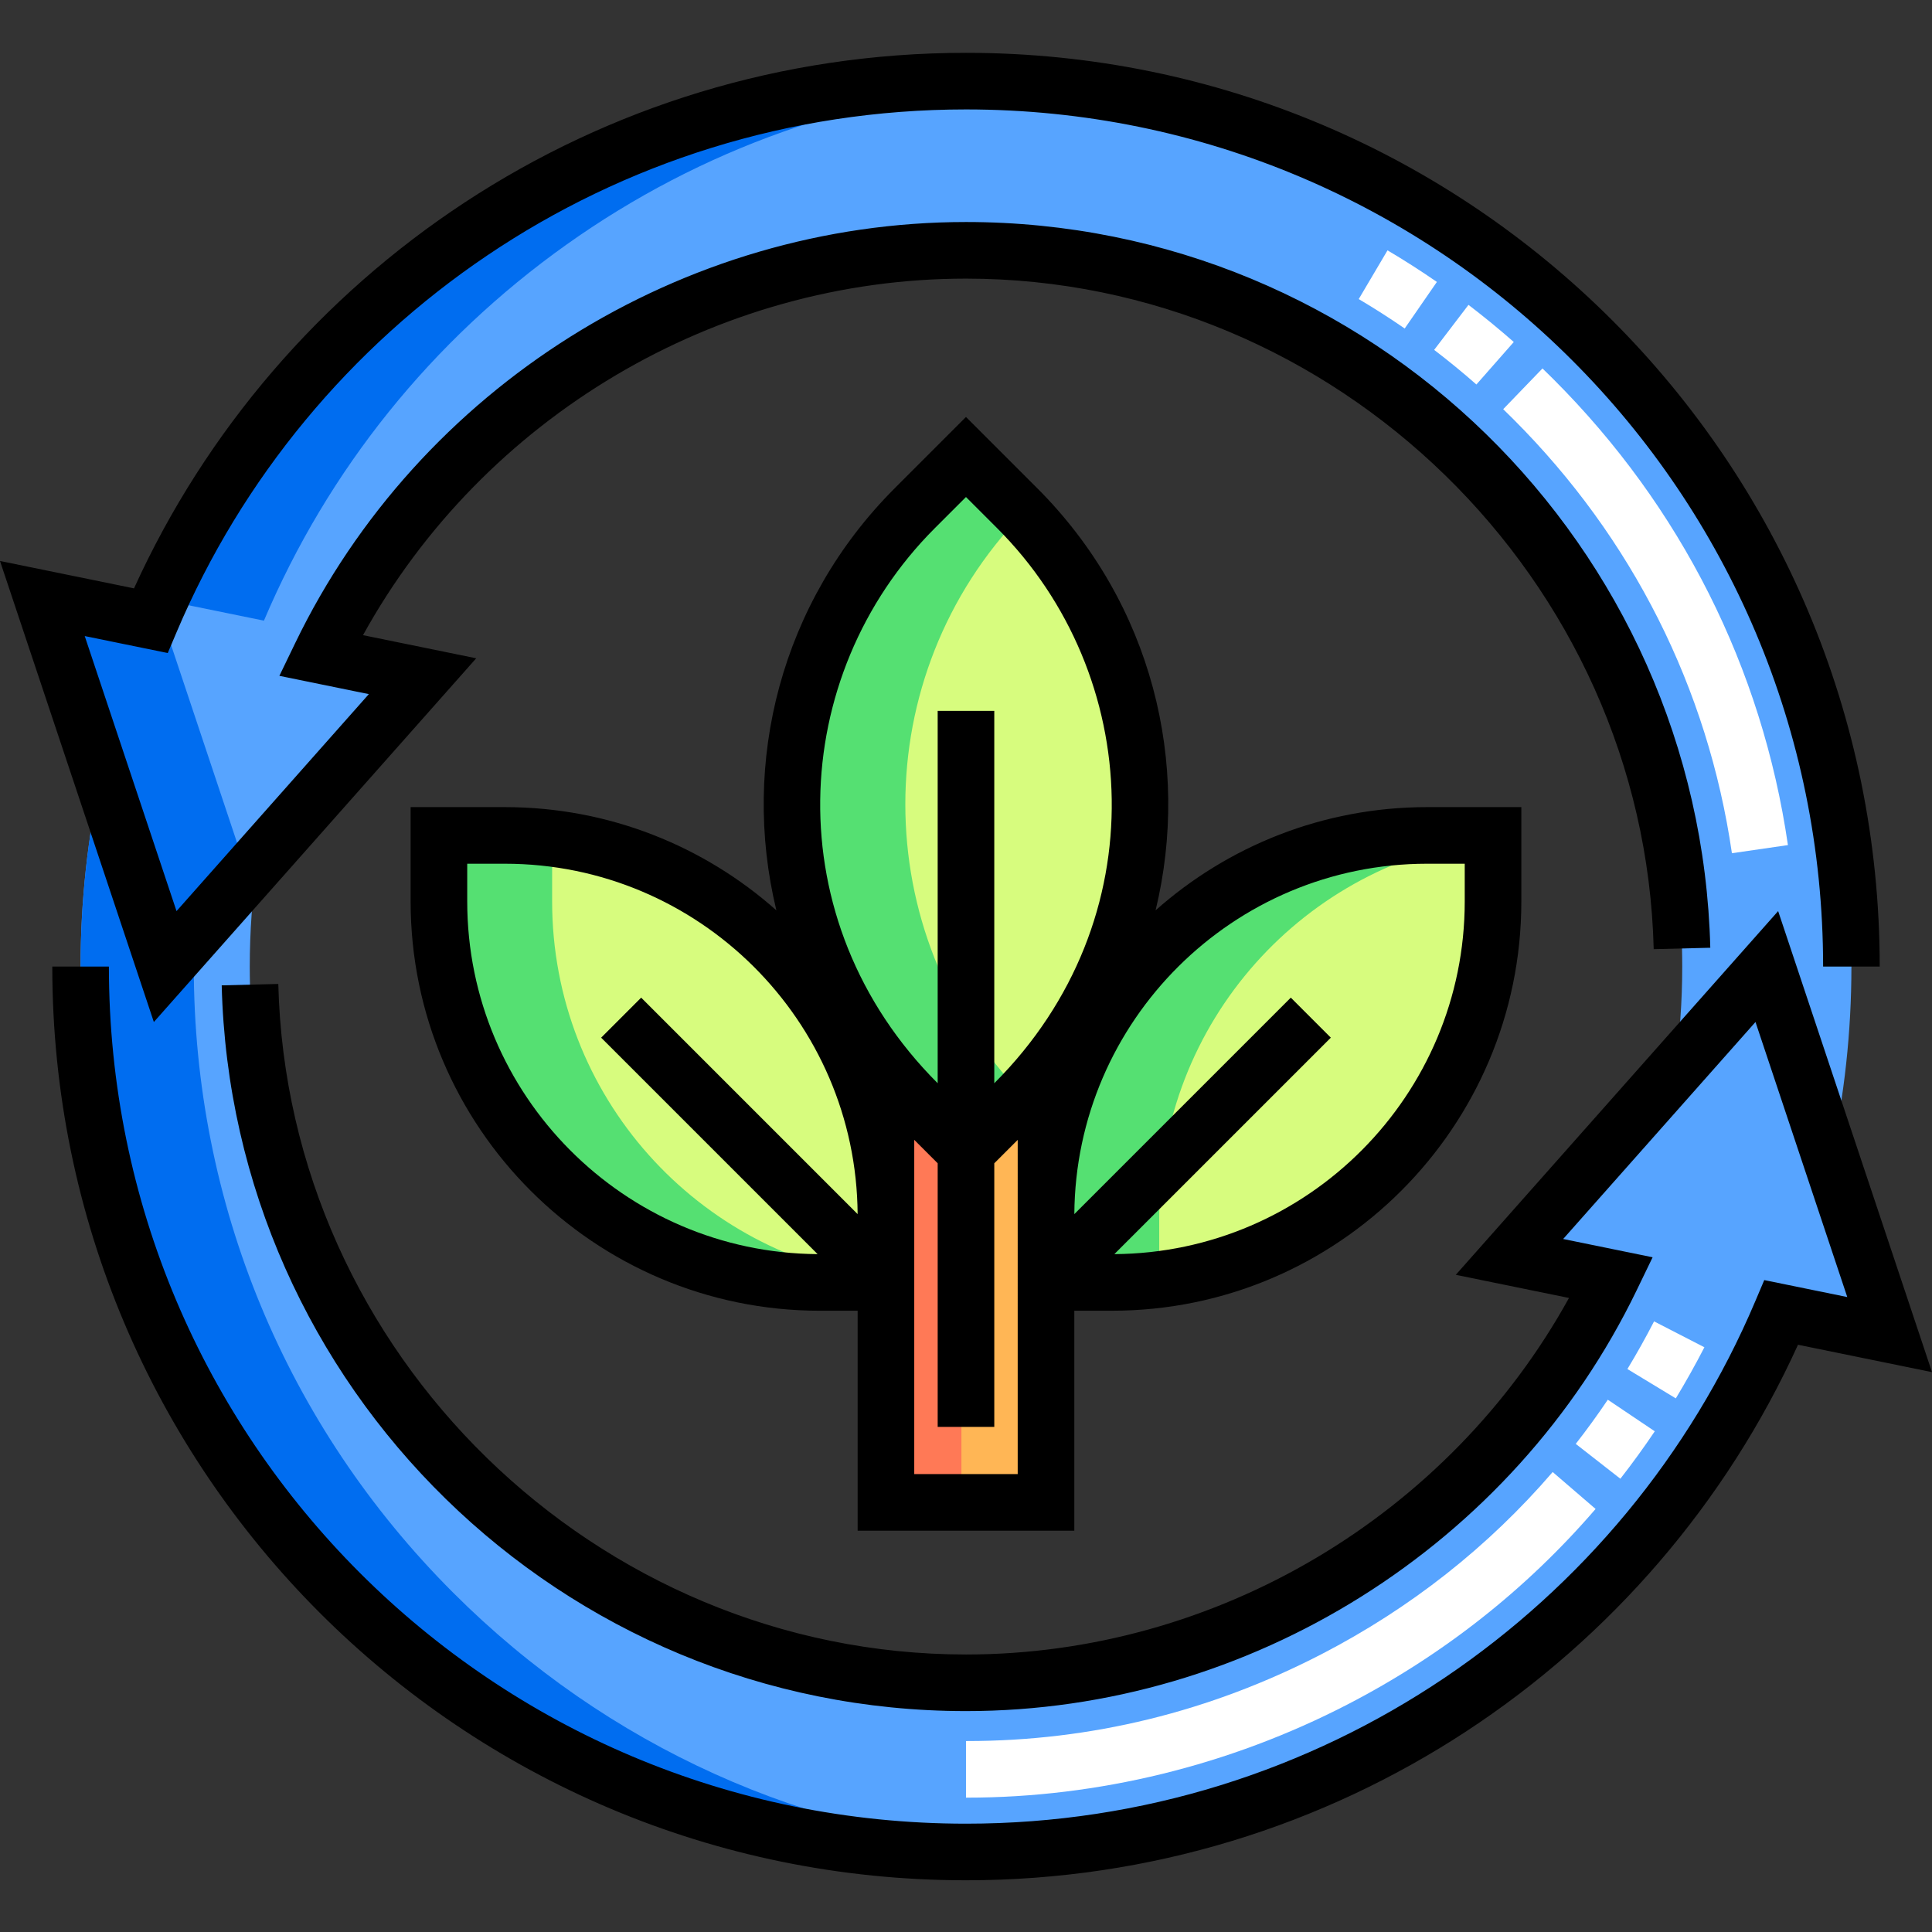 <svg height="512pt" viewBox="0 -14 512.001 512" width="512pt" xmlns="http://www.w3.org/2000/svg"><rect x="0" y="-14" width="512.001" height="512" fill="#333333" stroke="none"/><path d="m468.223 242.145-68.199 76.949 26.988 5.512c-31.371 64.902-97.906 107.352-171.012 107.352-104.66 0-189.809-85.148-189.809-189.809 0-9.293.668-18.484 1.973-27.516l-24.387 27.516-16.938-50.762c-3.617 16.484-5.484 33.477-5.484 50.762 0 62.676 24.406 121.598 68.727 165.918 44.316 44.316 103.242 68.727 165.918 68.727 49.055 0 96.047-14.984 135.895-43.336 35.695-25.398 63.223-59.68 80.16-99.645l28.719 5.867zm0 0" fill="#57a4ff"/><path d="m111.977 165.199-26.988-5.512c31.371-64.902 97.906-107.352 171.012-107.352 104.66 0 189.809 85.148 189.809 189.812 0 9.289-.672 18.477-1.973 27.512l24.387-27.516 16.938 50.762c3.617-16.484 5.484-33.477 5.484-50.758 0-62.676-24.406-121.602-68.727-165.922-44.316-44.316-103.242-68.727-165.918-68.727-49.055 0-96.047 14.988-135.895 43.336-35.695 25.398-63.219 59.68-80.16 99.645l-28.719-5.867 32.551 97.535zm0 0" fill="#57a4ff"/><g fill="#d7fc7e"><path d="m269.586 277.59-13.59 13.586-13.586-13.586c-43.324-43.328-43.324-113.57 0-156.895l13.586-13.59 13.59 13.59c43.324 43.324 43.324 113.566 0 156.895zm0 0"/><path d="m234.785 308.367v17.488h-17.492c-55.766 0-100.973-45.203-100.973-100.973v-17.488h17.488c55.77 0 100.977 45.207 100.977 100.973zm0 0"/><path d="m277.207 308.367v17.488h17.492c55.766 0 100.973-45.203 100.973-100.973v-17.488h-17.488c-55.766 0-100.977 45.207-100.977 100.973zm0 0"/></g><path d="m269.586 277.59-13.59 13.586-13.586-13.586c-2.711-2.711-5.254-5.531-7.625-8.438v114.992h42.418v-114.984c-2.371 2.906-4.91 5.719-7.617 8.43zm0 0" fill="#ffb655"/><path d="m120.082 408.066c-44.32-44.32-68.727-103.242-68.727-165.918 0-2.93.074-5.844.18-8.754l-7.758 8.754-16.938-50.762c-3.617 16.484-5.484 33.477-5.484 50.762 0 62.676 24.406 121.598 68.727 165.918 44.316 44.316 103.242 68.727 165.918 68.727 5.043 0 10.062-.168 15.059-.484-57.055-3.562-110.199-27.465-150.977-68.242zm0 0" fill="#006df0"/><path d="m41.781 146.273c-.625 1.395-1.238 2.797-1.836 4.207l-28.719-5.871 32.551 97.539 21.793-24.59zm0 0" fill="#006df0"/><path d="m69.945 150.48c16.938-39.965 44.465-74.246 80.16-99.645 35.75-25.434 77.254-40.102 120.836-42.852-4.953-.309-9.934-.484-14.941-.484-49.055 0-96.047 14.988-135.895 43.336-34.008 24.199-60.594 56.461-77.68 94.02zm0 0" fill="#006df0"/><path d="m270.996 122.141c-.469-.484-.934-.969-1.41-1.445l-13.59-13.59-13.586 13.59c-43.324 43.324-43.324 113.566 0 156.895l13.586 13.586 13.59-13.586c.477-.48.941-.965 1.41-1.449-41.434-42.945-41.434-111.055 0-154zm0 0" fill="#55e072"/><path d="m146.32 224.883v-16.719c-4.098-.504-8.273-.77-12.508-.77h-17.492v17.488c0 55.77 45.207 100.977 100.977 100.977h17.488v-.773c-49.863-6.16-88.465-48.672-88.465-100.203zm0 0" fill="#55e072"/><path d="m307.207 308.367c0-51.531 38.602-94.039 88.465-100.203v-.77h-17.492c-55.766 0-100.973 45.207-100.973 100.973v17.488h17.492c4.234 0 8.41-.262 12.508-.77zm0 0" fill="#55e072"/><path d="m275.996 291.176 1.207-1.207v-20.809c-2.371 2.906-4.91 5.719-7.617 8.43l-3.59 3.586zm0 0" fill="#ff7956"/><path d="m242.41 277.59c-2.711-2.711-5.254-5.531-7.625-8.438v114.992h20v-94.18zm0 0" fill="#ff7956"/><path d="m284.703 391.645v-58.289h9.996c59.812 0 108.473-48.66 108.473-108.473v-24.988h-24.988c-27.574 0-52.781 10.344-71.941 27.352 9.379-38.703-.816-81.316-31.352-111.855l-18.895-18.891-18.891 18.891c-30.129 30.129-40.867 72.582-31.355 111.855-19.156-17.008-44.363-27.352-71.938-27.352h-24.992v24.988c0 59.816 48.66 108.477 108.477 108.477h9.988v58.289h57.418zm-15-15h-27.418v-88.574l6.211 6.211v69.863h15v-69.863l6.207-6.203zm108.48-161.75h9.988v9.988c0 51.336-41.598 93.137-92.855 93.473l57.367-57.363-10.605-10.609-57.367 57.367c.332-51.258 42.137-92.855 93.473-92.855zm-130.473-88.898 8.285-8.281 8.285 8.281c38.633 38.633 42.527 103.762-.785 147.074v-98.68h-15v98.68c-43.008-43.012-39.742-108.117-.785-147.074zm-123.891 98.887v-9.988h9.992c51.332 0 93.137 41.594 93.469 92.855l-57.363-57.367-10.605 10.609 57.363 57.363c-51.258-.336-92.855-42.137-92.855-93.473zm0 0"/><path d="m471.227 227.449-85.43 96.391 30 6.133c-31.844 57.703-93.535 94.484-159.797 94.484-98.051 0-179.809-79.715-182.25-177.699l-14.996.371c2.656 106.484 89.93 192.328 197.25 192.328 75.223 0 145-43.801 177.762-111.586l4.195-8.68-23.707-4.848 50.969-57.504 24.324 72.891-22-4.496-2.398 5.652c-34.492 81.387-115.23 138.406-209.148 138.406-125.543 0-227.145-101.594-227.145-227.145h-15c0 133.832 108.305 242.145 242.145 242.145 97.926 0 182.438-58.16 220.488-141.922l35.512 7.258zm0 0"/><path d="m126.203 160.453-30-6.129c31.848-57.703 93.535-94.488 159.797-94.488 98.051 0 179.809 79.719 182.25 177.699l14.996-.371c-2.66-106.688-90.148-192.328-197.246-192.328-75.223 0-145 43.801-177.766 111.586l-4.195 8.684 23.707 4.844-50.965 57.504-24.328-72.891 22.004 4.496 2.395-5.652c34.492-81.391 115.23-138.406 209.148-138.406 125.543 0 227.145 101.594 227.145 227.145h15c0-133.832-108.301-242.145-242.145-242.145-97.926 0-182.434 58.16-220.484 141.922l-35.516-7.258 40.773 122.18zm0 0"/><path d="m256.242 462.395h-.246v-15h.246c32.816 0 64.434-7.746 93.977-23.02 23.566-12.188 44.176-28.426 61.258-48.273l11.371 9.785c-18.34 21.309-40.461 38.742-65.742 51.812-31.246 16.156-66.125 24.695-100.863 24.695zm173.172-84.516-11.824-9.234c2.953-3.781 5.812-7.723 8.496-11.707l12.445 8.371c-2.879 4.281-5.949 8.508-9.117 12.57zm14.691-21.293-12.824-7.777c2.484-4.105 4.863-8.355 7.066-12.633l13.336 6.863c-2.359 4.586-4.91 9.145-7.578 13.547zm0 0" fill="#fff"/><path d="m458.977 212.113c-6.371-43.73-26.398-83.508-57.918-115.023-.891-.895-1.793-1.777-2.695-2.652l10.41-10.797c.973.938 1.934 1.883 2.891 2.84 33.82 33.82 55.312 76.516 62.156 123.473zm-67.715-124.219c-3.613-3.176-7.379-6.262-11.195-9.172l9.098-11.93c4.094 3.125 8.129 6.434 12.004 9.84zm-19-14.84c-3.949-2.73-8.051-5.352-12.184-7.797l7.629-12.914c4.438 2.621 8.84 5.438 13.082 8.371zm0 0" fill="#fff"/></svg>